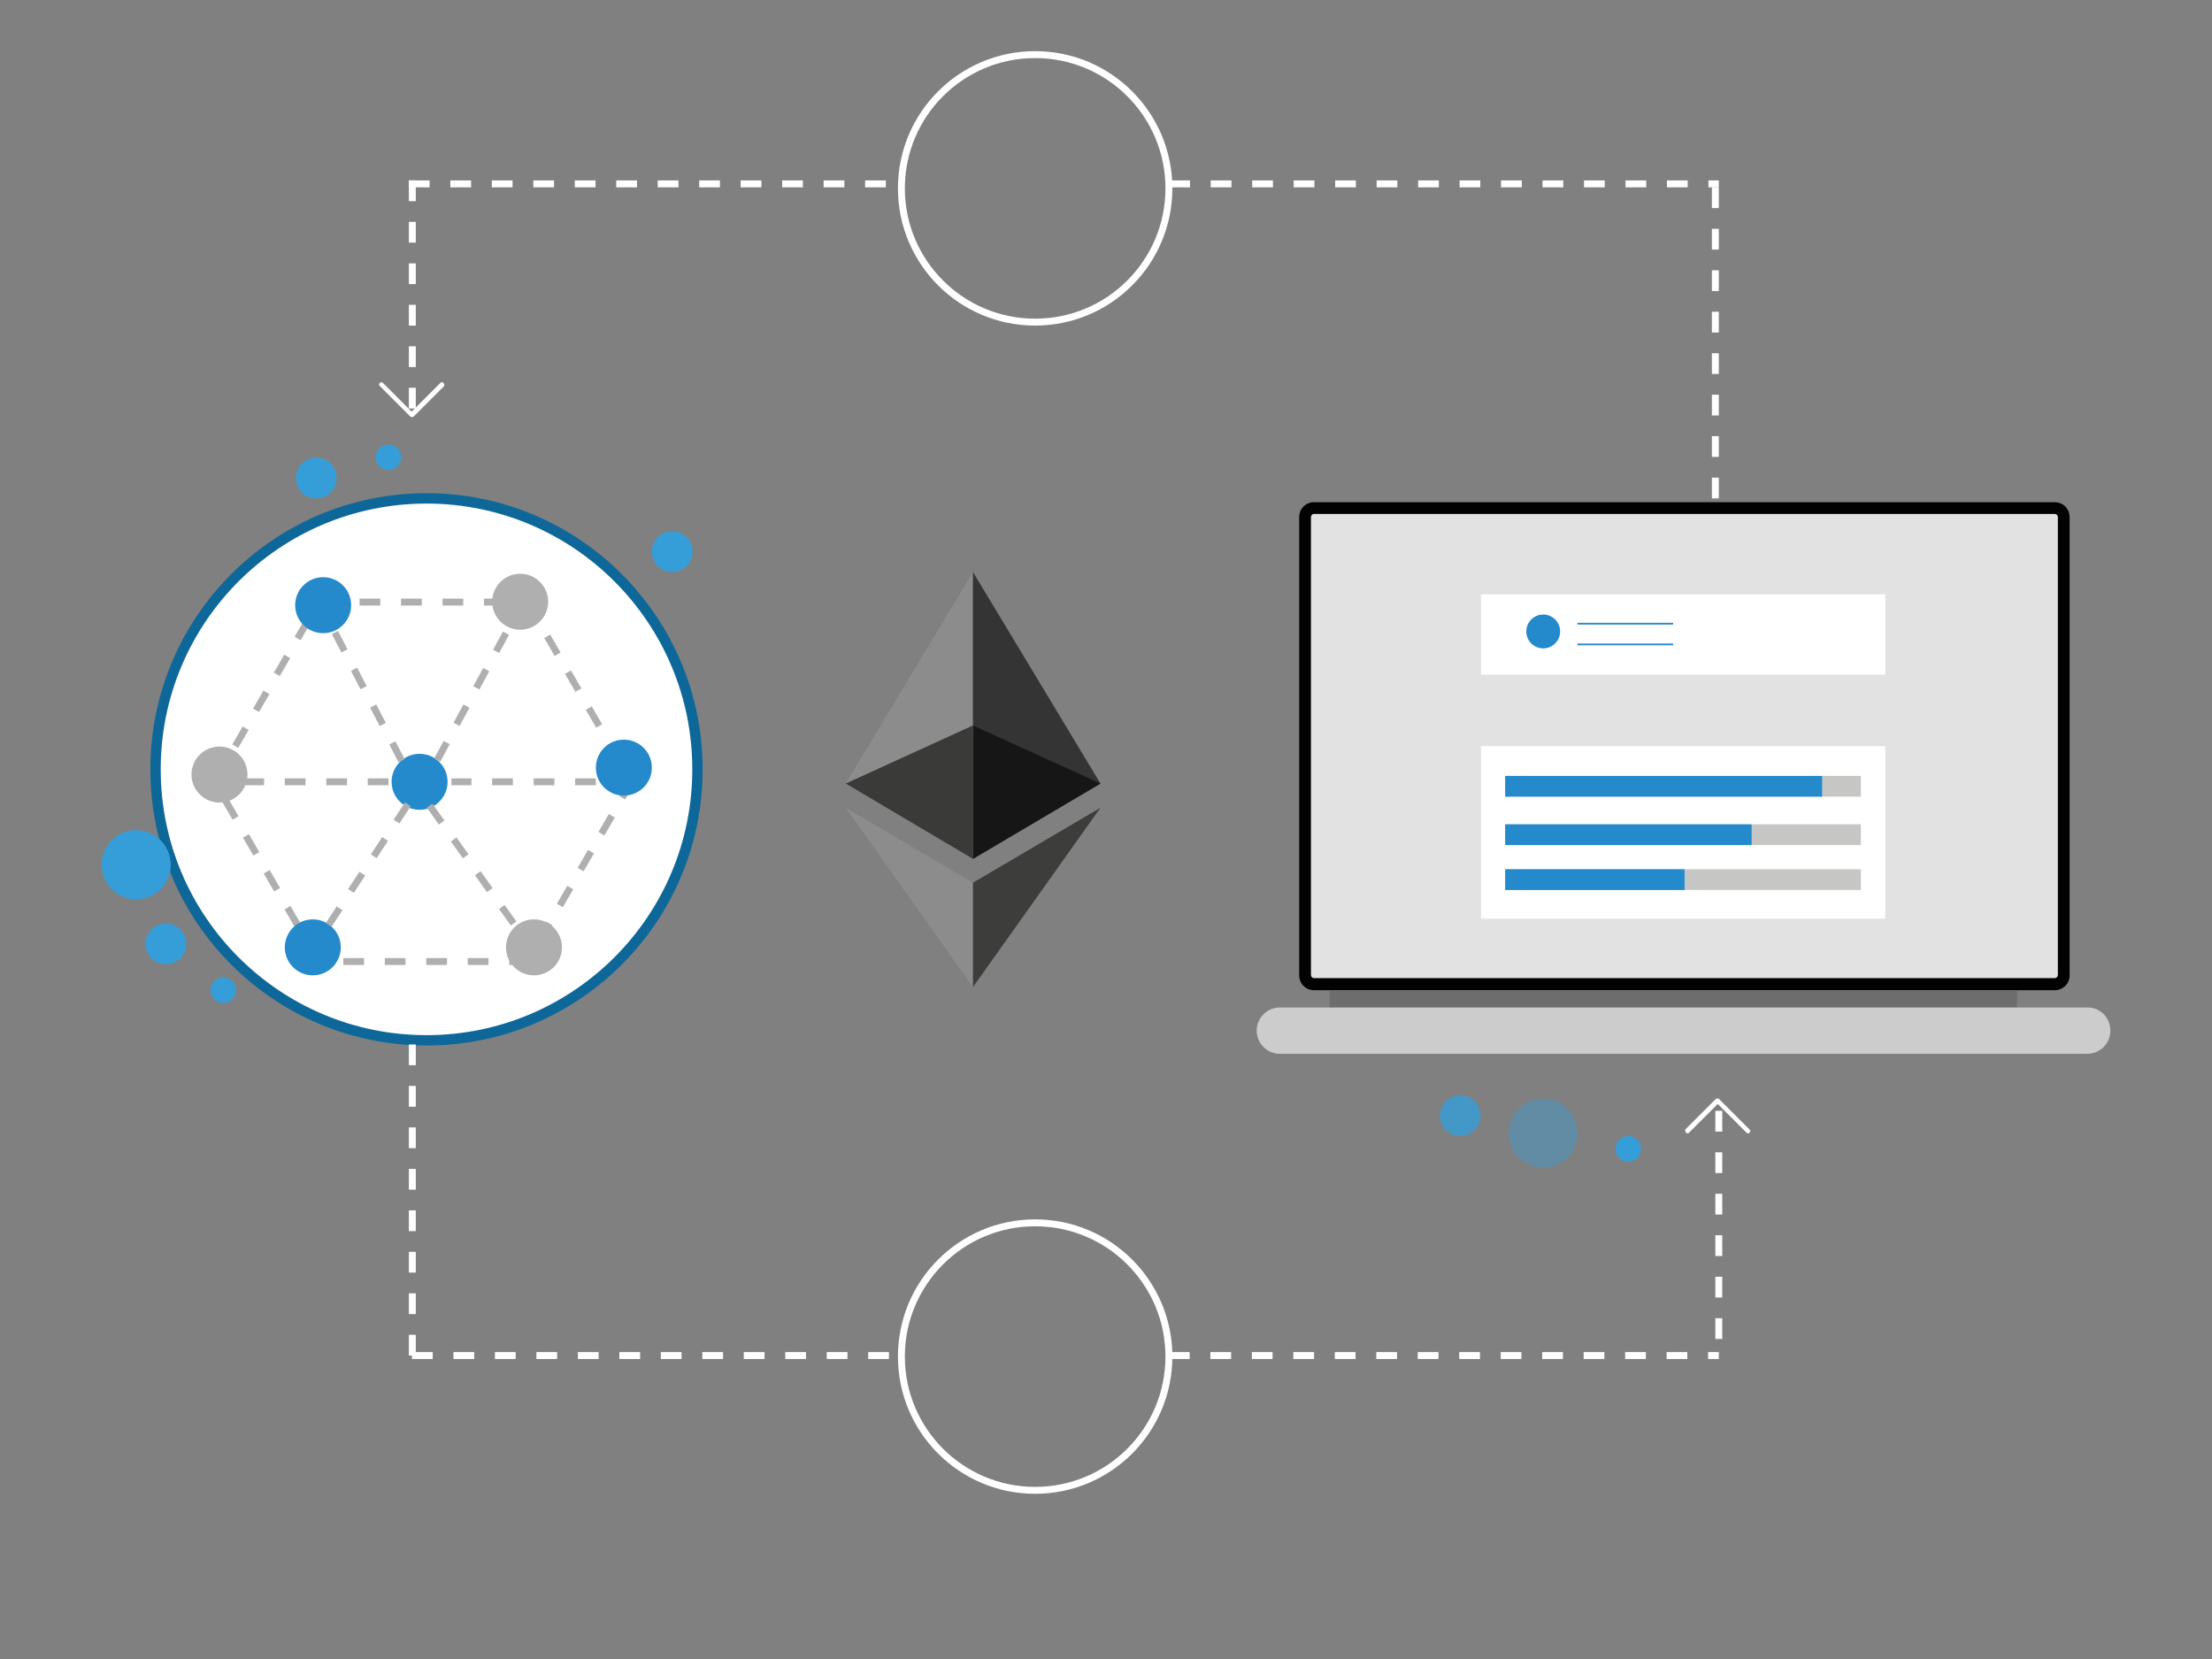 <?xml version="1.0" encoding="utf-8"?>
<!-- Generator: Adobe Illustrator 16.0.0, SVG Export Plug-In . SVG Version: 6.00 Build 0)  -->
<!DOCTYPE svg PUBLIC "-//W3C//DTD SVG 1.1//EN" "http://www.w3.org/Graphics/SVG/1.1/DTD/svg11.dtd">
<svg version="1.1" id="Layer_1" xmlns:x="http://ns.adobe.com/Extensibility/1.0/" xmlns:i="http://ns.adobe.com/AdobeIllustrator/10.0/" xmlns:graph="http://ns.adobe.com/Graphs/1.0/"
	 xmlns="http://www.w3.org/2000/svg" xmlns:xlink="http://www.w3.org/1999/xlink" x="0px" y="0px" width="640px" height="480px"
	 viewBox="0 0 640 480" enable-background="new 0 0 640 480" xml:space="preserve">
<rect x="0" y="0" width="640" height="480" fill="#808080" stroke="none"/>
<rect id="XMLID_1_" y="15" display="none" fill="#258ACB" width="640" height="450"/>
<g>
	<g>
		<path id="XMLID_13_" fill="#CCCCCC" d="M610.6,298.2c0,3.7-3,6.7-6.698,6.7H370.301c-3.701,0-6.701-3-6.701-6.7l0,0
			c0-3.7,3-6.7,6.701-6.7h233.601C607.6,291.4,610.6,294.4,610.6,298.2L610.6,298.2z"/>
		<g>
			<path id="XMLID_12_" fill="#020202" d="M594.5,286.5H380.199c-2.398,0-4.299-1.899-4.299-4.3V149.6c0-2.399,1.899-4.3,4.299-4.3
				H594.5c2.4,0,4.301,1.9,4.301,4.3v132.5C598.9,284.5,596.9,286.5,594.5,286.5z"/>
			<path id="XMLID_11_" fill="#E2E2E2" d="M595.4,149.6v132.5c0,0.5-0.4,0.899-0.9,0.899H380.199c-0.5,0-0.898-0.399-0.898-0.899
				V149.6c0-0.5,0.398-0.899,0.898-0.899H594.5C595,148.7,595.4,149.1,595.4,149.6z"/>
		</g>
		<rect id="XMLID_9_" x="384.699" y="286.5" fill="#6D6D6D" width="198.899" height="4.9"/>
	</g>
	<rect id="XMLID_8_" x="428.5" y="215.9" fill="#FFFFFF" width="117" height="49.899"/>
	<rect id="XMLID_7_" x="428.5" y="172" fill="#FFFFFF" width="117" height="23.2"/>
	<circle id="XMLID_4_" fill="#258ACB" cx="446.5" cy="182.7" r="4.9"/>
	<rect id="XMLID_6_" x="435.5" y="224.5" fill="#C6C6C5" width="102.9" height="6"/>
	<rect id="XMLID_3_" x="435.5" y="238.5" fill="#C6C6C5" width="102.9" height="6"/>
	<rect id="XMLID_5_" x="435.5" y="251.5" fill="#C6C6C5" width="102.9" height="6"/>
	<rect id="XMLID_14_" x="456.4" y="186.2" fill="#258ACB" width="27.698" height="0.5"/>
	<rect id="XMLID_10_" x="456.4" y="180.2" fill="#258ACB" width="27.698" height="0.5"/>
	<rect id="XMLID_56_" x="435.5" y="238.5" fill="#258ACB" width="71.301" height="6"/>
	<rect id="XMLID_57_" x="435.5" y="251.5" fill="#258ACB" width="51.9" height="6"/>
	<rect id="XMLID_58_" x="435.5" y="224.5" fill="#258ACB" width="91.699" height="6"/>
	<circle id="XMLID_17_" fill="#FFFFFF" stroke="#0E6799" stroke-width="3" stroke-miterlimit="10" cx="123.4" cy="222.6" r="78.4"/>
	<polygon id="XMLID_33_" fill="none" stroke="#B0AFB0" stroke-width="2" stroke-miterlimit="10" stroke-dasharray="6" points="
		92.2,278.2 62.1,226.2 92.2,174.2 152.6,174.2 182.7,226.2 152.6,278.2 	"/>
	<circle id="XMLID_18_" fill="#258ACB" cx="93.5" cy="175.1" r="8.1"/>
	<circle id="XMLID_19_" fill="#B0AFB0" cx="63.5" cy="224.1" r="8.1"/>
	<circle id="XMLID_20_" fill="#258ACB" cx="90.5" cy="274.1" r="8.1"/>
	<circle id="XMLID_21_" fill="#B0AFB0" cx="154.5" cy="274.1" r="8.1"/>
	<circle id="XMLID_22_" fill="#B0AFB0" cx="150.5" cy="174.1" r="8.1"/>
	<circle id="XMLID_23_" fill="#258ACB" cx="180.5" cy="222.1" r="8.1"/>
	<circle id="XMLID_24_" fill="#258ACB" cx="121.4" cy="226.2" r="8.1"/>
	
		<line id="XMLID_25_" fill="none" stroke="#B0AFB0" stroke-width="2" stroke-miterlimit="10" stroke-dasharray="6" x1="146.4" y1="183.2" x2="126.5" y2="219.9"/>
	
		<line id="XMLID_26_" fill="none" stroke="#B0AFB0" stroke-width="2" stroke-miterlimit="10" stroke-dasharray="6" x1="118" y1="232.7" x2="95.1" y2="267.602"/>
	
		<line id="XMLID_30_" fill="none" stroke="#B0AFB0" stroke-width="2" stroke-miterlimit="10" stroke-dasharray="6" x1="112.4" y1="226.2" x2="70.6" y2="226.2"/>
	
		<line id="XMLID_27_" fill="none" stroke="#B0AFB0" stroke-width="2" stroke-miterlimit="10" stroke-dasharray="6" x1="124.3" y1="233.102" x2="148.6" y2="267.2"/>
	
		<line id="XMLID_29_" fill="none" stroke="#B0AFB0" stroke-width="2" stroke-miterlimit="10" stroke-dasharray="6" x1="96.9" y1="183" x2="116.2" y2="220.1"/>
	
		<line id="XMLID_28_" fill="none" stroke="#B0AFB0" stroke-width="2" stroke-miterlimit="10" stroke-dasharray="6" x1="172.4" y1="226.2" x2="130.6" y2="226.2"/>
	<polygon id="XMLID_38_" fill="#343434" points="281.5,165.5 280.7,168.3 280.7,247.7 281.5,248.5 318.4,226.7 	"/>
	<polygon id="XMLID_37_" fill="#8C8C8C" points="281.5,165.5 244.7,226.7 281.5,248.5 281.5,209.9 	"/>
	<polygon id="XMLID_36_" fill="#3D3D3C" points="281.5,255.4 281.1,256 281.1,284.3 281.5,285.601 318.4,233.7 	"/>
	<polygon id="XMLID_34_" fill="#8C8C8C" points="281.5,285.601 281.5,255.4 244.7,233.7 	"/>
	<polygon id="XMLID_32_" fill="#161616" points="281.5,248.5 318.4,226.7 281.5,209.9 	"/>
	<polygon id="XMLID_40_" fill="#3A3A39" points="244.7,226.7 281.5,248.5 281.5,209.9 	"/>
	<circle id="XMLID_16_" fill="#359ED9" cx="39.4" cy="250.2" r="10"/>
	<circle id="XMLID_66_" opacity="0.4" fill="#359ED9" enable-background="new    " cx="446.5" cy="327.9" r="10"/>
	<circle id="XMLID_42_" fill="#359ED9" cx="64.6" cy="286.5" r="3.7"/>
	<circle id="XMLID_46_" fill="#359ED9" cx="48" cy="273.1" r="5.9"/>
	<circle id="XMLID_43_" fill="#359ED9" cx="91.5" cy="138.3" r="5.9"/>
	<circle id="XMLID_67_" opacity="0.8" fill="#359ED9" enable-background="new    " cx="422.5" cy="322.8" r="5.9"/>
	<circle id="XMLID_44_" fill="#359ED9" cx="112.4" cy="132.3" r="3.7"/>
	<circle id="XMLID_68_" fill="#359ED9" cx="471.1" cy="332.4" r="3.7"/>
	<circle id="XMLID_45_" fill="#359ED9" cx="194.5" cy="159.6" r="5.9"/>
	<g id="XMLID_31_">
		<path fill="#FFFFFF" d="M497.301,144.2h-2v-6h2V144.2z M497.301,132.2h-2v-6h2V132.2z M497.301,120.2h-2v-6h2V120.2z
			 M497.301,108.2h-2v-6h2V108.2z M497.301,96.2h-2v-6h2V96.2z M497.301,84.2h-2v-6h2V84.2z M497.301,72.2h-2v-6h2V72.2z
			 M497.301,60.2h-2v-6h2V60.2z"/>
	</g>
	<g id="XMLID_41_">
		<path fill="#FFFFFF" d="M120.3,118.2h-2v-6h2V118.2z M120.3,106.2h-2v-6h2V106.2z M120.3,94.2h-2v-6h2V94.2z M120.3,82.2h-2v-6h2
			V82.2z M120.3,70.2h-2v-6h2V70.2z M120.3,58.2h-2v-6h2V58.2z"/>
	</g>
	<path id="XMLID_54_" fill="#FFFFFF" d="M128.3,110.8c-0.301-0.3-0.7-0.3-0.899,0l-8.301,8.3l-8.3-8.3c-0.301-0.3-0.7-0.3-0.899,0
		c-0.301,0.3-0.301,0.7,0,0.9l8.8,8.8c0.101,0.1,0.3,0.2,0.5,0.2s0.3-0.101,0.5-0.2l8.8-8.8C128.6,111.5,128.6,111.1,128.3,110.8
		L128.3,110.8z"/>
	<rect id="XMLID_49_" x="109.6" y="110.6" fill="none" width="18.899" height="10.301"/>
	<g id="XMLID_48_">
		<path fill="#FFFFFF" d="M120.3,392.2h-2v-6h2V392.2z M120.3,380.2h-2v-6h2V380.2z M120.3,368.2h-2v-6h2V368.2z M120.3,356.2h-2v-6
			h2V356.2z M120.3,344.2h-2v-6h2V344.2z M120.3,332.2h-2v-6h2V332.2z M120.3,320.2h-2v-6h2V320.2z M120.3,308.2h-2v-6h2V308.2z"/>
	</g>
	<g id="XMLID_55_">
		<path fill="#FFFFFF" d="M498.301,387.4h-2v-6h2V387.4z M498.301,375.4h-2v-6h2V375.4z M498.301,363.4h-2v-6h2V363.4z
			 M498.301,351.4h-2v-6h2V351.4z M498.301,339.4h-2v-6h2V339.4z M498.301,327.4h-2v-6h2V327.4z"/>
	</g>
	<path id="XMLID_62_" fill="#FFFFFF" d="M487.801,327.7c0.299,0.3,0.699,0.3,0.898,0l8.301-8.3l8.301,8.3
		c0.299,0.3,0.699,0.3,0.898,0c0.301-0.3,0.301-0.7,0-0.9L497.4,318c-0.101-0.1-0.302-0.2-0.5-0.2c-0.201,0-0.302,0.102-0.5,0.2
		l-8.802,8.8C487.6,327,487.6,327.4,487.801,327.7L487.801,327.7z"/>
	<rect id="XMLID_61_" x="487.6" y="317.601" fill="none" width="18.9" height="10.301"/>
	<g id="XMLID_74_">
		<path fill="#FFFFFF" d="M497.301,54.2h-3v-2h3V54.2z M488.301,54.2h-6v-2h6V54.2z M476.301,54.2h-6v-2h6V54.2z M464.301,54.2h-6
			v-2h6V54.2z M452.301,54.2h-6v-2h6V54.2z M440.301,54.2h-6v-2h6V54.2z M428.301,54.2h-6v-2h6V54.2z M416.301,54.2h-6v-2h6V54.2z
			 M404.301,54.2h-6v-2h6V54.2z M392.301,54.2h-6v-2h6V54.2z M380.301,54.2h-6v-2h6V54.2z M368.301,54.2h-6v-2h6V54.2z
			 M356.301,54.2h-6v-2h6V54.2z M344.301,54.2h-6v-2h6V54.2z"/>
	</g>
	<g id="XMLID_76_">
		<path fill="#FFFFFF" d="M256.3,54.2h-6v-2h6V54.2z M244.3,54.2h-6v-2h6V54.2z M232.3,54.2h-6v-2h6V54.2z M220.3,54.2h-6v-2h6V54.2
			z M208.3,54.2h-6v-2h6V54.2z M196.3,54.2h-6v-2h6V54.2z M184.3,54.2h-6v-2h6V54.2z M172.3,54.2h-6v-2h6V54.2z M160.3,54.2h-6v-2h6
			V54.2z M148.3,54.2h-6v-2h6V54.2z M136.3,54.2h-6v-2h6V54.2z M124.3,54.2h-6v-2h6V54.2z"/>
	</g>
	<g id="XMLID_81_">
		<path fill="#FFFFFF" d="M497.301,393.2h-3.102v-2h3.102V393.2z M488.199,393.2h-6v-2h6V393.2z M476.199,393.2h-6v-2h6V393.2z
			 M464.199,393.2h-6v-2h6V393.2z M452.199,393.2h-6v-2h6V393.2z M440.199,393.2h-6v-2h6V393.2z M428.199,393.2h-6v-2h6V393.2z
			 M416.199,393.2h-6v-2h6V393.2z M404.199,393.2h-6v-2h6V393.2z M392.199,393.2h-6v-2h6V393.2z M380.199,393.2h-6v-2h6V393.2z
			 M368.199,393.2h-6v-2h6V393.2z M356.199,393.2h-6v-2h6V393.2z M344.199,393.2h-6v-2h6V393.2z"/>
	</g>
	<g id="XMLID_82_">
		<path fill="#FFFFFF" d="M257.2,393.2h-6v-2h6V393.2z M245.2,393.2h-6v-2h6V393.2z M233.2,393.2h-6v-2h6V393.2z M221.2,393.2h-6v-2
			h6V393.2z M209.2,393.2h-6v-2h6V393.2z M197.2,393.2h-6v-2h6V393.2z M185.2,393.2h-6v-2h6V393.2z M173.2,393.2h-6v-2h6V393.2z
			 M161.2,393.2h-6v-2h6V393.2z M149.2,393.2h-6v-2h6V393.2z M137.2,393.2h-6v-2h6V393.2z M125.2,393.2h-6v-2h6V393.2z"/>
	</g>
	<circle id="XMLID_70_" fill="none" stroke="#FFFFFF" stroke-width="2" stroke-miterlimit="10" cx="299.5" cy="54.5" r="38.7"/>
	<circle id="XMLID_80_" fill="none" stroke="#FFFFFF" stroke-width="2" stroke-miterlimit="10" cx="299.5" cy="392.5" r="38.7"/>
</g>
</svg>
